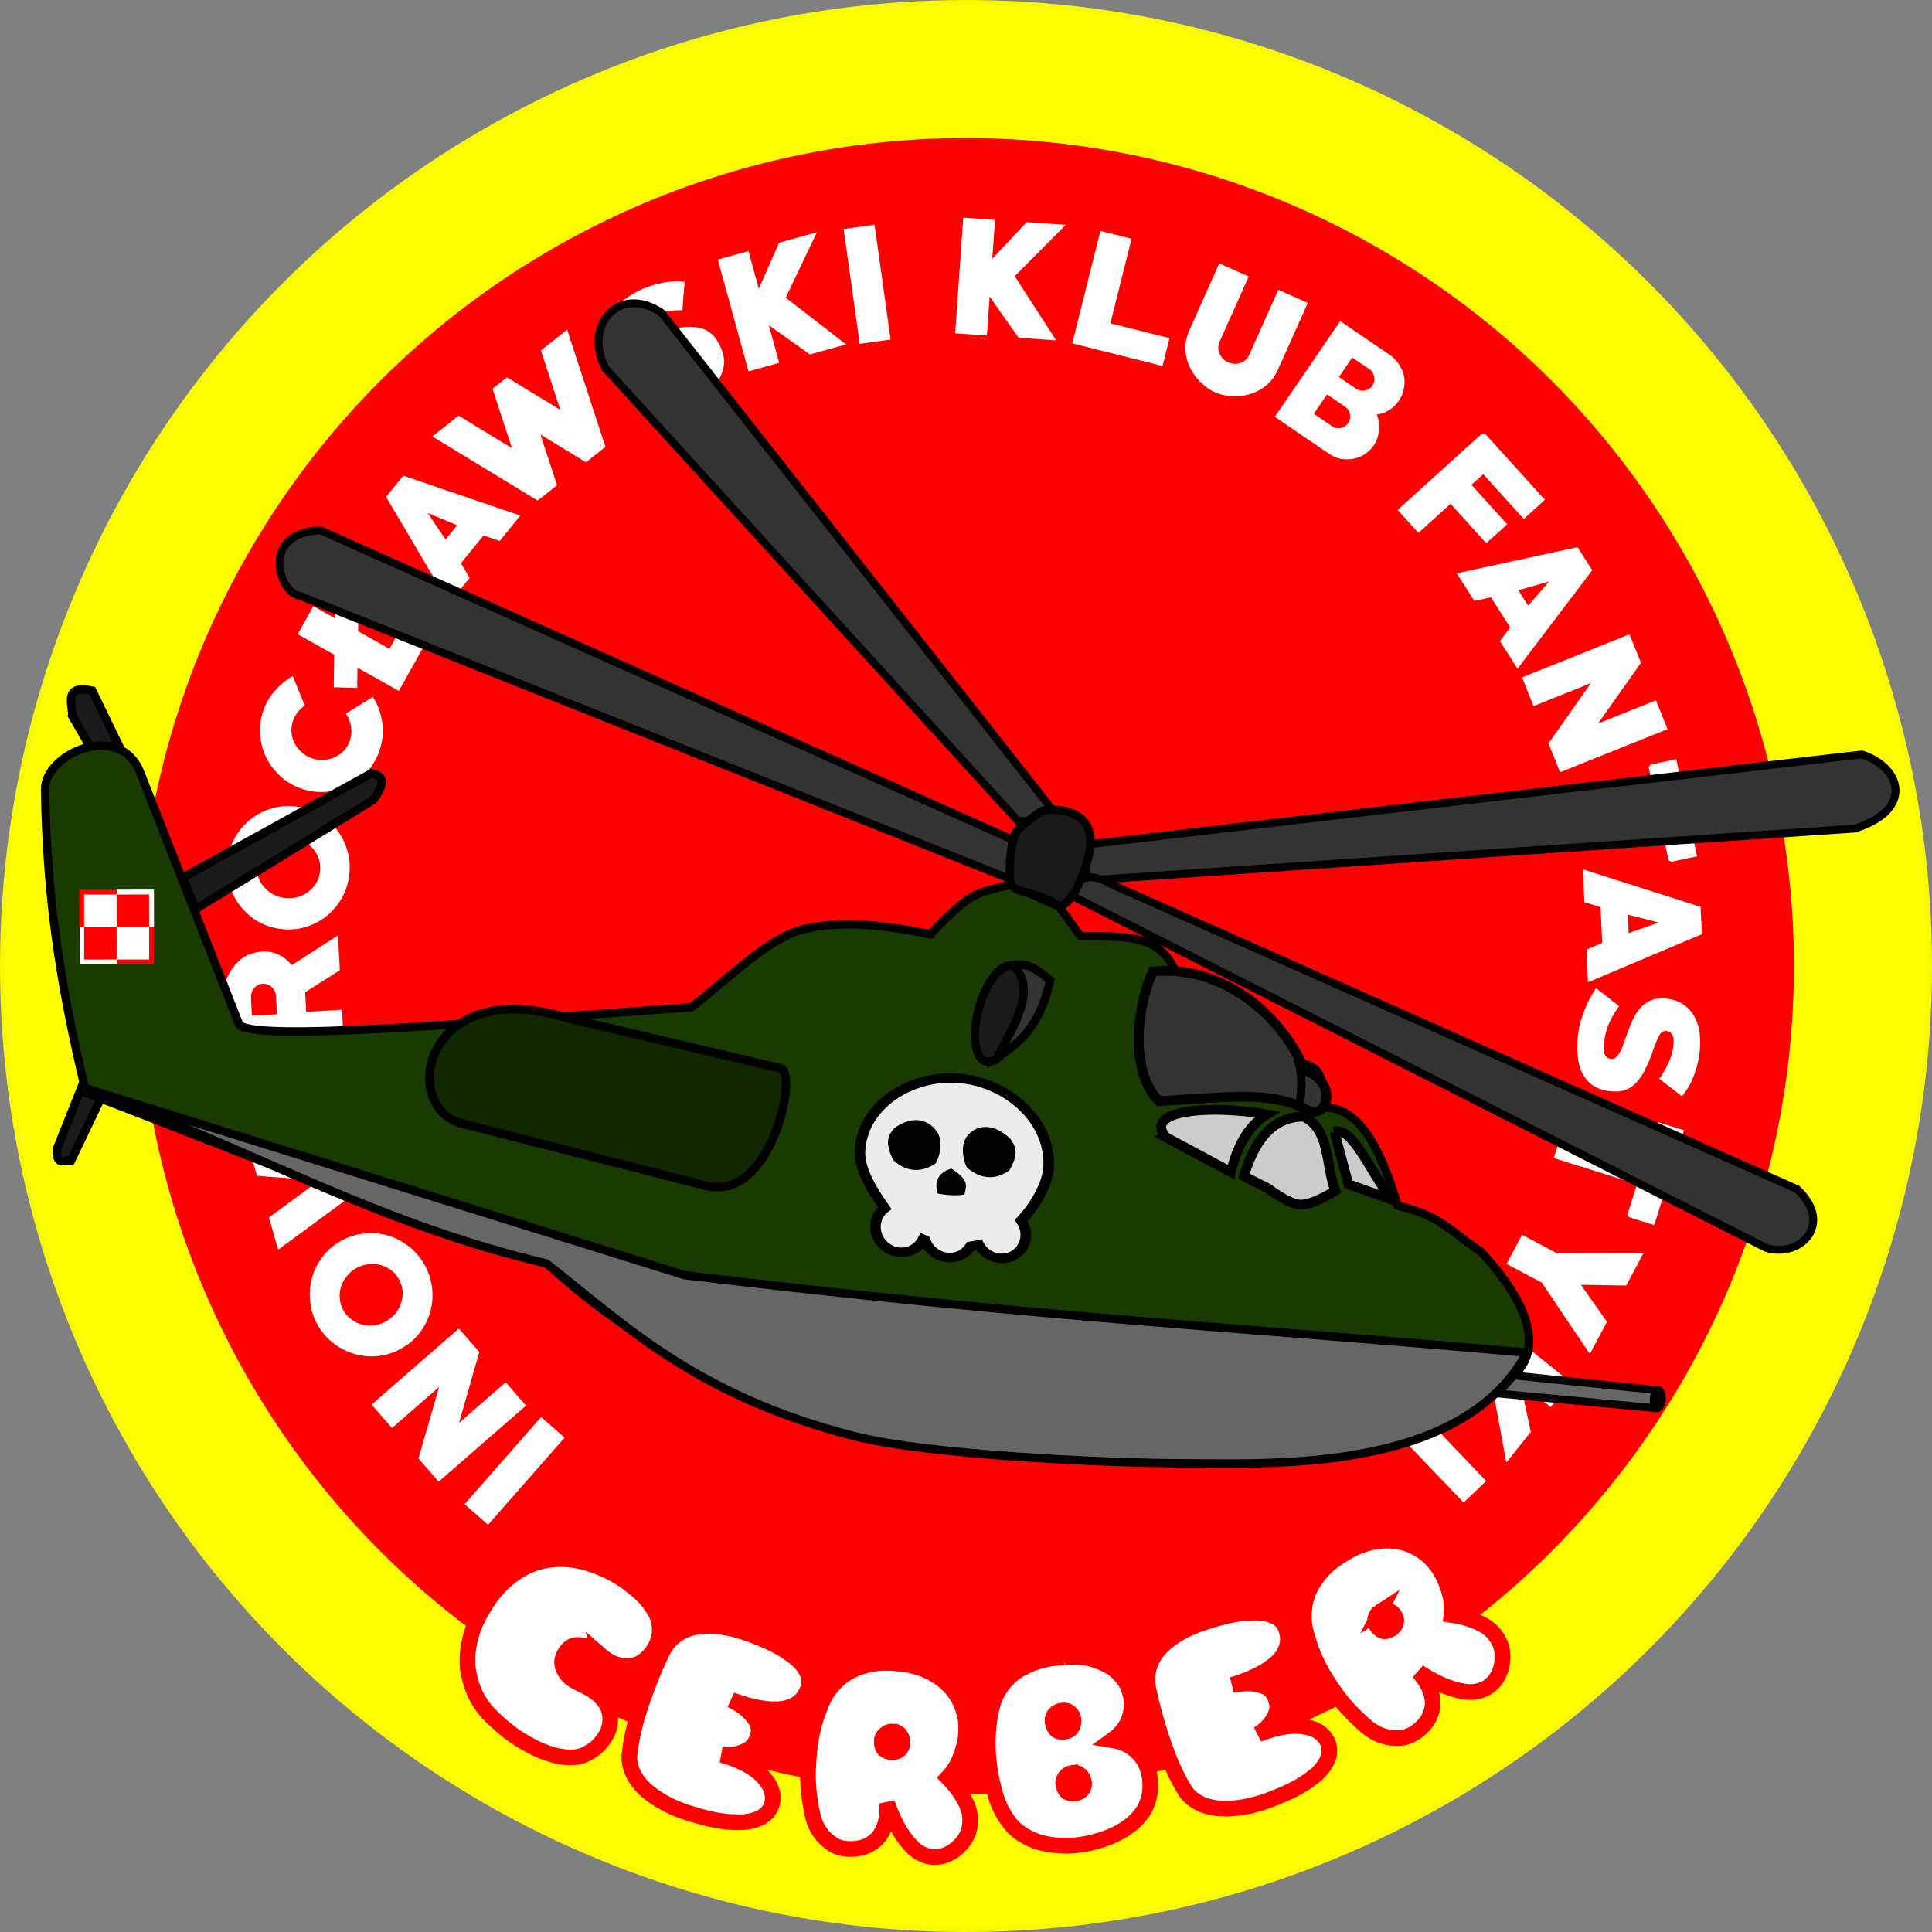 <?xml version="1.0" encoding="UTF-8" standalone="no"?>
<!-- Created with Inkscape (http://www.inkscape.org/) -->

<svg
   xmlns:dc="http://purl.org/dc/elements/1.1/"
   xmlns:cc="http://creativecommons.org/ns#"
   xmlns:rdf="http://www.w3.org/1999/02/22-rdf-syntax-ns#"
   xmlns:svg="http://www.w3.org/2000/svg"
   xmlns="http://www.w3.org/2000/svg"
   xmlns:xlink="http://www.w3.org/1999/xlink"
   xmlns:sodipodi="http://sodipodi.sourceforge.net/DTD/sodipodi-0.dtd"
   xmlns:inkscape="http://www.inkscape.org/namespaces/inkscape"
   width="246.353mm"
   height="246.353mm"
   viewBox="0 0 246.353 246.353"
   version="1.1"
   id="svg8"
   inkscape:version="0.92.3 (2405546, 2018-03-11)"
   sodipodi:docname="cerbe_almost_finalr.svg"
   inkscape:export-filename="C:\Users\user\Dropbox\Cerber\crbr2.png"
   inkscape:export-xdpi="250.25717"
   inkscape:export-ydpi="250.25717">
  <rect x="0" y="0" width="246.353" height="246.353" fill="#808080" stroke="none"/>
  <defs
     id="defs2">
    <color-profile
       name="Photoshop-5-Default-CMYK"
       xlink:href="C:\WINDOWS\system32\spool\drivers\color\Photoshop5DefaultCMYK.icc"
       id="color-profile816" />
    <color-profile
       name="sRGB-IEC61966-2.1"
       xlink:href="C:\WINDOWS\system32\spool\drivers\color\sRGB Color Space Profile.icm"
       id="color-profile818" />
  </defs>
  <sodipodi:namedview
     id="base"
     pagecolor="#ffffff"
     bordercolor="#666666"
     borderopacity="1.0"
     inkscape:pageopacity="0.0"
     inkscape:pageshadow="2"
     inkscape:zoom="0.49497475"
     inkscape:cx="386.38058"
     inkscape:cy="458.82363"
     inkscape:document-units="mm"
     inkscape:current-layer="layer1"
     showgrid="false"
     inkscape:window-width="1366"
     inkscape:window-height="705"
     inkscape:window-x="-8"
     inkscape:window-y="-8"
     inkscape:window-maximized="1"
     objecttolerance="1"
     guidetolerance="20"
     gridtolerance="1"
     showguides="false"
     fit-margin-top="0"
     fit-margin-left="0"
     fit-margin-right="0"
     fit-margin-bottom="0"
     inkscape:guide-bbox="true" />
  <g
     inkscape:label="Layer 1"
     inkscape:groupmode="layer"
     id="layer1"
     transform="translate(45.313,63.009)">
    <circle
       style="fill:#ffff00;fill-opacity:1;stroke:#ffff00;stroke-width:1.223;stroke-linecap:round;stroke-miterlimit:4;stroke-dasharray:none;stroke-opacity:0.955"
       id="path911"
       cx="77.864"
       cy="60.168"
       r="122.565" />
    <path
       inkscape:connector-curvature="0"
       id="path1482"
       d="M 183.435,60.168 A 105.571,105.571 0 0 1 77.864,165.739 105.571,105.571 0 0 1 -27.707,60.168 105.571,105.571 0 0 1 77.864,-45.404 105.571,105.571 0 0 1 183.435,60.168 Z"
       style="fill:#ff0000;fill-opacity:1;stroke:none;stroke-width:2.005;stroke-linecap:round;stroke-miterlimit:4;stroke-dasharray:none;stroke-opacity:0.955" />
    <g
       id="text929"
       style="font-style:normal;font-weight:normal;font-size:10.583px;line-height:1.25;font-family:sans-serif;letter-spacing:0px;word-spacing:0px;fill:#000000;fill-opacity:1;stroke:#000000;stroke-width:1;stroke-miterlimit:4;stroke-dasharray:none;stroke-opacity:0.955"
       transform="rotate(-76.758,72.452,82.843)"
       aria-label="INOWROCLAWSKI KLUB FANTASTYKI ">
      <path
         inkscape:connector-curvature="0"
         id="path987"
         style="font-style:normal;font-variant:normal;font-weight:normal;font-stretch:normal;font-size:19.05px;font-family:PRIMETIME;-inkscape-font-specification:'PRIMETIME, Normal';font-variant-ligatures:normal;font-variant-caps:normal;font-variant-numeric:normal;font-feature-settings:normal;text-align:start;writing-mode:lr-tb;text-anchor:start;fill:#ffffff;fill-opacity:1;stroke:none;stroke-width:1;stroke-miterlimit:4;stroke-dasharray:none;stroke-opacity:0.955"
         d="m 25.494,46.867 -13.045,-6.953 1.873,-3.514 13.045,6.953 z" />
      <path
         inkscape:connector-curvature="0"
         id="path989"
         style="font-style:normal;font-variant:normal;font-weight:normal;font-stretch:normal;font-size:19.05px;font-family:PRIMETIME;-inkscape-font-specification:'PRIMETIME, Normal';font-variant-ligatures:normal;font-variant-caps:normal;font-variant-numeric:normal;font-feature-settings:normal;text-align:start;writing-mode:lr-tb;text-anchor:start;fill:#ffffff;fill-opacity:1;stroke:none;stroke-width:1;stroke-miterlimit:4;stroke-dasharray:none;stroke-opacity:0.955"
         d="m 33.639,33.783 -9.395,-0.442 6.404,4.603 -2.302,3.202 -11.988,-8.617 2.29,-3.187 9.468,0.471 -6.466,-4.648 2.313,-3.218 11.988,8.617 z" />
      <path
         inkscape:connector-curvature="0"
         id="path991"
         style="font-style:normal;font-variant:normal;font-weight:normal;font-stretch:normal;font-size:19.05px;font-family:PRIMETIME;-inkscape-font-specification:'PRIMETIME, Normal';font-variant-ligatures:normal;font-variant-caps:normal;font-variant-numeric:normal;font-feature-settings:normal;text-align:start;writing-mode:lr-tb;text-anchor:start;fill:#ffffff;fill-opacity:1;stroke:none;stroke-width:1;stroke-miterlimit:4;stroke-dasharray:none;stroke-opacity:0.955"
         d="m 42.913,24.388 q -1.198,1.118 -2.658,1.647 -1.46,0.529 -2.955,0.492 -1.508,-0.052 -2.942,-0.667 -1.421,-0.628 -2.526,-1.812 -1.105,-1.184 -1.634,-2.644 -0.516,-1.473 -0.451,-2.967 0.052,-1.508 0.68,-2.928 0.615,-1.435 1.813,-2.553 1.184,-1.105 2.657,-1.621 1.474,-0.542 2.982,-0.491 1.495,0.038 2.915,0.666 1.435,0.615 2.54,1.799 1.105,1.184 1.621,2.657 0.529,1.46 0.478,2.968 -0.065,1.494 -0.707,2.927 -0.628,1.421 -1.812,2.526 z M 34.814,15.713 q -0.613,0.572 -0.908,1.317 -0.294,0.718 -0.293,1.473 10e-4,0.755 0.285,1.506 0.285,0.724 0.844,1.323 0.546,0.585 1.262,0.933 0.73,0.335 1.483,0.388 0.753,0.053 1.502,-0.178 0.75,-0.257 1.363,-0.829 0.613,-0.572 0.907,-1.29 0.295,-0.745 0.294,-1.499 -0.001,-0.755 -0.299,-1.493 -0.284,-0.751 -0.83,-1.336 -0.559,-0.599 -1.276,-0.92 -0.716,-0.348 -1.469,-0.401 -0.753,-0.053 -1.503,0.204 -0.749,0.23 -1.362,0.802 z" />
      <path
         inkscape:connector-curvature="0"
         id="path993"
         style="font-style:normal;font-variant:normal;font-weight:normal;font-stretch:normal;font-size:19.05px;font-family:PRIMETIME;-inkscape-font-specification:'PRIMETIME, Normal';font-variant-ligatures:normal;font-variant-caps:normal;font-variant-numeric:normal;font-feature-settings:normal;text-align:start;writing-mode:lr-tb;text-anchor:start;fill:#ffffff;fill-opacity:1;stroke:none;stroke-width:1;stroke-miterlimit:4;stroke-dasharray:none;stroke-opacity:0.955"
         d="m 62.045,10.641 -2.759,1.545 -5.179,-4.414 1.074,6.713 -2.759,1.545 -11.959,-10.202 3.723,-2.085 6.059,5.166 -1.239,-7.865 2.044,-1.145 6.059,5.166 -1.239,-7.865 3.723,-2.085 z" />
      <path
         inkscape:connector-curvature="0"
         id="path995"
         style="font-style:normal;font-variant:normal;font-weight:normal;font-stretch:normal;font-size:19.05px;font-family:PRIMETIME;-inkscape-font-specification:'PRIMETIME, Normal';font-variant-ligatures:normal;font-variant-caps:normal;font-variant-numeric:normal;font-feature-settings:normal;text-align:start;writing-mode:lr-tb;text-anchor:start;fill:#ffffff;fill-opacity:1;stroke:none;stroke-width:1;stroke-miterlimit:4;stroke-dasharray:none;stroke-opacity:0.955"
         d="M 76.953,5.32 73.199,1.656 70.804,2.358 72.109,6.74 68.197,7.887 64.038,-6.299 71.149,-8.383 q 0.512,-0.15 1.101,-0.104 0.584,0.027 1.174,0.212 0.585,0.166 1.123,0.445 0.538,0.279 0.954,0.614 0.521,0.423 0.913,1.082 0.405,0.636 0.592,1.276 0.311,1.06 0.085,2.119 -0.226,1.059 -0.921,1.938 l 5.042,4.874 z m -5.997,-10.232 -2.212,0.648 0.9,3.071 2.212,-0.648 q 0.329,-0.096 0.589,-0.292 0.255,-0.214 0.415,-0.479 0.155,-0.284 0.203,-0.595 0.048,-0.312 -0.049,-0.641 -0.096,-0.329 -0.305,-0.566 -0.208,-0.237 -0.487,-0.373 -0.284,-0.155 -0.608,-0.179 -0.33,-0.042 -0.659,0.054 z" />
      <path
         inkscape:connector-curvature="0"
         id="path997"
         style="font-style:normal;font-variant:normal;font-weight:normal;font-stretch:normal;font-size:19.05px;font-family:PRIMETIME;-inkscape-font-specification:'PRIMETIME, Normal';font-variant-ligatures:normal;font-variant-caps:normal;font-variant-numeric:normal;font-feature-settings:normal;text-align:start;writing-mode:lr-tb;text-anchor:start;fill:#ffffff;fill-opacity:1;stroke:none;stroke-width:1;stroke-miterlimit:4;stroke-dasharray:none;stroke-opacity:0.955"
         d="M 88.899,3.724 Q 87.268,3.878 85.788,3.405 84.308,2.932 83.148,1.989 81.986,1.027 81.226,-0.337 80.485,-1.702 80.333,-3.314 q -0.152,-1.612 0.321,-3.092 0.492,-1.481 1.456,-2.625 0.962,-1.162 2.327,-1.903 1.363,-0.76 2.995,-0.914 1.612,-0.152 3.094,0.34 1.499,0.471 2.661,1.433 1.16,0.943 1.901,2.308 0.76,1.363 0.912,2.976 0.152,1.612 -0.34,3.094 -0.473,1.48 -1.435,2.642 -0.964,1.143 -2.348,1.886 -1.365,0.741 -2.977,0.893 z M 87.785,-8.092 q -0.835,0.079 -1.523,0.488 -0.671,0.389 -1.132,0.987 -0.46,0.598 -0.694,1.367 -0.217,0.748 -0.14,1.563 0.075,0.797 0.429,1.509 0.373,0.711 0.937,1.213 0.564,0.502 1.298,0.777 0.751,0.254 1.586,0.176 0.835,-0.079 1.506,-0.467 0.689,-0.409 1.149,-1.008 0.46,-0.598 0.675,-1.365 0.234,-0.768 0.159,-1.565 -0.077,-0.816 -0.448,-1.508 -0.354,-0.713 -0.918,-1.215 -0.564,-0.502 -1.315,-0.756 -0.734,-0.275 -1.568,-0.197 z" />
      <path
         inkscape:connector-curvature="0"
         id="path999"
         style="font-style:normal;font-variant:normal;font-weight:normal;font-stretch:normal;font-size:19.05px;font-family:PRIMETIME;-inkscape-font-specification:'PRIMETIME, Normal';font-variant-ligatures:normal;font-variant-caps:normal;font-variant-numeric:normal;font-feature-settings:normal;text-align:start;writing-mode:lr-tb;text-anchor:start;fill:#ffffff;fill-opacity:1;stroke:none;stroke-width:1;stroke-miterlimit:4;stroke-dasharray:none;stroke-opacity:0.955"
         d="m 105.344,3.818 q -1.63,-0.166 -2.99,-0.917 -1.339,-0.768 -2.292,-1.937 -0.932,-1.186 -1.396,-2.65 -0.462,-1.483 -0.3,-3.075 0.162,-1.592 0.911,-2.933 0.751,-1.36 1.901,-2.315 1.171,-0.972 2.635,-1.436 1.485,-0.481 3.115,-0.315 1.478,0.15 2.787,0.839 1.311,0.669 2.363,1.811 l -3.302,2.345 q -1.02,-0.889 -2.233,-1.012 -0.796,-0.081 -1.509,0.153 -0.713,0.234 -1.26,0.714 -0.547,0.481 -0.902,1.153 -0.354,0.653 -0.431,1.411 -0.079,0.777 0.134,1.507 0.215,0.711 0.654,1.292 0.441,0.562 1.071,0.952 0.651,0.373 1.447,0.454 0.91,0.093 1.729,-0.245 0.838,-0.336 1.503,-1.034 l 2.869,2.858 q -1.322,1.321 -3.013,1.953 -1.671,0.615 -3.49,0.43 z" />
      <path
         inkscape:connector-curvature="0"
         id="path1001"
         style="font-style:normal;font-variant:normal;font-weight:normal;font-stretch:normal;font-size:19.05px;font-family:PRIMETIME;-inkscape-font-specification:'PRIMETIME, Normal';font-variant-ligatures:normal;font-variant-caps:normal;font-variant-numeric:normal;font-feature-settings:normal;text-align:start;writing-mode:lr-tb;text-anchor:start;fill:#ffffff;fill-opacity:1;stroke:none;stroke-width:1;stroke-miterlimit:4;stroke-dasharray:none;stroke-opacity:0.955"
         d="m 113.347,4.485 4.075,-14.21 3.937,1.129 -3.067,10.694 7.471,2.143 -1.008,3.516 z" />
      <path
         inkscape:connector-curvature="0"
         id="path1003"
         style="font-style:normal;font-variant:normal;font-weight:normal;font-stretch:normal;font-size:19.05px;font-family:PRIMETIME;-inkscape-font-specification:'PRIMETIME, Normal';font-variant-ligatures:normal;font-variant-caps:normal;font-variant-numeric:normal;font-feature-settings:normal;text-align:start;writing-mode:lr-tb;text-anchor:start;fill:#ffffff;fill-opacity:1;stroke:none;stroke-width:1;stroke-miterlimit:4;stroke-dasharray:none;stroke-opacity:0.955"
         d="m 134.902,12.622 0.204,-2.167 -4.096,-1.987 -1.575,1.501 -3.754,-1.821 11.371,-10.914 3.137,1.522 -1.533,15.687 z m 1.366,-9.755 -2.767,2.998 2.108,1.023 z" />
      <path
         inkscape:connector-curvature="0"
         id="path1005"
         style="font-style:normal;font-variant:normal;font-weight:normal;font-stretch:normal;font-size:19.05px;font-family:PRIMETIME;-inkscape-font-specification:'PRIMETIME, Normal';font-variant-ligatures:normal;font-variant-caps:normal;font-variant-numeric:normal;font-feature-settings:normal;text-align:start;writing-mode:lr-tb;text-anchor:start;fill:#ffffff;fill-opacity:1;stroke:none;stroke-width:1;stroke-miterlimit:4;stroke-dasharray:none;stroke-opacity:0.955"
         d="m 149.665,23.001 -2.479,-1.964 2.112,-6.469 -5.8,3.547 -2.479,-1.964 4.887,-14.94 3.345,2.65 -2.473,7.568 6.803,-4.138 1.837,1.455 -2.473,7.568 6.803,-4.138 3.345,2.65 z" />
      <path
         inkscape:connector-curvature="0"
         id="path1007"
         style="font-style:normal;font-variant:normal;font-weight:normal;font-stretch:normal;font-size:19.05px;font-family:PRIMETIME;-inkscape-font-specification:'PRIMETIME, Normal';font-variant-ligatures:normal;font-variant-caps:normal;font-variant-numeric:normal;font-feature-settings:normal;text-align:start;writing-mode:lr-tb;text-anchor:start;fill:#ffffff;fill-opacity:1;stroke:none;stroke-width:1;stroke-miterlimit:4;stroke-dasharray:none;stroke-opacity:0.955"
         d="m 157.59,32.103 q -0.933,-1.157 -1.572,-2.526 -0.642,-1.342 -0.989,-2.775 -0.024,-0.03 -0.06,-0.196 -0.021,-0.178 0.008,-0.202 0.015,-0.012 0.166,-0.036 0.152,-0.024 0.372,-0.055 0.235,-0.043 0.523,-0.079 0.303,-0.049 0.607,-0.098 0.619,-0.083 1.169,-0.159 0.55,-0.076 0.785,-0.119 0.081,0.253 0.121,0.514 0.245,1.124 0.669,2.104 0.45,0.983 1.179,1.888 0.203,0.252 0.445,0.522 0.269,0.273 0.549,0.438 0.28,0.166 0.578,0.17 0.324,0.008 0.665,-0.267 0.163,-0.132 0.21,-0.316 0.062,-0.197 0.043,-0.402 -0.004,-0.217 -0.049,-0.425 -0.045,-0.208 -0.109,-0.377 -0.132,-0.407 -0.336,-0.781 -0.204,-0.374 -0.393,-0.76 -0.243,-0.514 -0.489,-1.001 -0.246,-0.487 -0.438,-0.968 -0.204,-0.496 -0.37,-0.974 -0.139,-0.475 -0.197,-0.942 -0.129,-0.949 0.198,-1.848 0.354,-0.897 1.421,-1.758 0.371,-0.299 0.801,-0.524 0.457,-0.222 0.93,-0.334 0.945,-0.224 1.809,-0.063 0.863,0.16 1.618,0.58 0.766,0.434 1.432,1.048 0.666,0.613 1.228,1.31 0.921,1.142 1.536,2.481 0.63,1.327 0.82,2.838 -0.922,0.131 -1.817,0.266 -0.868,0.137 -1.778,0.283 -0.278,-1.195 -0.669,-2.226 -0.379,-1.016 -1.132,-1.95 -0.179,-0.222 -0.412,-0.451 -0.206,-0.225 -0.463,-0.361 -0.256,-0.136 -0.542,-0.126 -0.271,-0.002 -0.553,0.225 -0.208,0.167 -0.284,0.376 -0.079,0.235 0.002,0.61 0.109,0.377 0.328,0.862 0.219,0.484 0.498,1.042 0.294,0.546 0.579,1.173 0.273,0.612 0.502,1.26 0.255,0.651 0.362,1.299 0.133,0.651 0.079,1.282 -0.039,0.619 -0.332,1.197 -0.21,0.438 -0.562,0.82 -0.338,0.37 -0.723,0.681 -1.127,0.909 -2.224,1.035 -1.097,0.126 -2.125,-0.269 -1.013,-0.407 -1.93,-1.209 -0.931,-0.791 -1.685,-1.725 z" />
      <path
         inkscape:connector-curvature="0"
         id="path1009"
         style="font-style:normal;font-variant:normal;font-weight:normal;font-stretch:normal;font-size:19.05px;font-family:PRIMETIME;-inkscape-font-specification:'PRIMETIME, Normal';font-variant-ligatures:normal;font-variant-caps:normal;font-variant-numeric:normal;font-feature-settings:normal;text-align:start;writing-mode:lr-tb;text-anchor:start;fill:#ffffff;fill-opacity:1;stroke:none;stroke-width:1;stroke-miterlimit:4;stroke-dasharray:none;stroke-opacity:0.955"
         d="m 173.449,41.023 -4.038,8.866 -2.3,-4.214 2.421,-5.943 -4.365,2.382 -1.944,-3.562 12.977,-7.081 1.944,3.562 -4.365,2.382 6.308,1.18 2.391,4.381 z" />
      <path
         inkscape:connector-curvature="0"
         id="path1011"
         style="font-style:normal;font-variant:normal;font-weight:normal;font-stretch:normal;font-size:19.05px;font-family:PRIMETIME;-inkscape-font-specification:'PRIMETIME, Normal';font-variant-ligatures:normal;font-variant-caps:normal;font-variant-numeric:normal;font-feature-settings:normal;text-align:start;writing-mode:lr-tb;text-anchor:start;fill:#ffffff;fill-opacity:1;stroke:none;stroke-width:1;stroke-miterlimit:4;stroke-dasharray:none;stroke-opacity:0.955"
         d="m 169.88,51.551 13.782,-5.348 1.44,3.712 -13.782,5.348 z" />
      <path
         inkscape:connector-curvature="0"
         id="path1013"
         style="font-style:normal;font-variant:normal;font-weight:normal;font-stretch:normal;font-size:19.05px;font-family:PRIMETIME;-inkscape-font-specification:'PRIMETIME, Normal';font-variant-ligatures:normal;font-variant-caps:normal;font-variant-numeric:normal;font-feature-settings:normal;text-align:start;writing-mode:lr-tb;text-anchor:start;fill:#ffffff;fill-opacity:1;stroke:none;stroke-width:1;stroke-miterlimit:4;stroke-dasharray:none;stroke-opacity:0.955"
         d="m 182.802,68.816 -6.752,7.023 -0.77,-4.738 4.257,-4.803 -4.908,0.798 -0.651,-4.005 14.591,-2.372 0.651,4.005 -4.908,0.798 5.559,3.207 0.801,4.926 z" />
      <path
         inkscape:connector-curvature="0"
         id="path1015"
         style="font-style:normal;font-variant:normal;font-weight:normal;font-stretch:normal;font-size:19.05px;font-family:PRIMETIME;-inkscape-font-specification:'PRIMETIME, Normal';font-variant-ligatures:normal;font-variant-caps:normal;font-variant-numeric:normal;font-feature-settings:normal;text-align:start;writing-mode:lr-tb;text-anchor:start;fill:#ffffff;fill-opacity:1;stroke:none;stroke-width:1;stroke-miterlimit:4;stroke-dasharray:none;stroke-opacity:0.955"
         d="m 176.148,77.919 14.781,0.21 -0.058,4.095 -11.124,-0.158 -0.11,7.772 -3.657,-0.052 z" />
      <path
         inkscape:connector-curvature="0"
         id="path1017"
         style="font-style:normal;font-variant:normal;font-weight:normal;font-stretch:normal;font-size:19.05px;font-family:PRIMETIME;-inkscape-font-specification:'PRIMETIME, Normal';font-variant-ligatures:normal;font-variant-caps:normal;font-variant-numeric:normal;font-feature-settings:normal;text-align:start;writing-mode:lr-tb;text-anchor:start;fill:#ffffff;fill-opacity:1;stroke:none;stroke-width:1;stroke-miterlimit:4;stroke-dasharray:none;stroke-opacity:0.955"
         d="m 178.845,104.211 q -0.992,-0.19 -1.807,-0.695 -0.819,-0.486 -1.415,-1.221 -0.6,-0.716 -0.97,-1.621 -0.351,-0.901 -0.453,-1.89 -0.052,-0.437 -0.045,-0.881 0.008,-0.445 0.09,-0.875 0.082,-0.43 0.24,-0.846 0.154,-0.397 0.363,-0.784 0.46,-0.882 1.119,-1.59 0.678,-0.704 1.503,-1.167 0.822,-0.444 1.766,-0.612 0.94,-0.15 1.932,0.04 l 9.206,1.762 -0.774,4.041 -8.962,-1.715 q -0.412,-0.079 -0.799,0.022 -0.369,0.104 -0.685,0.334 -0.297,0.234 -0.515,0.561 -0.203,0.349 -0.278,0.742 -0.079,0.412 -0.016,0.792 0.078,0.403 0.268,0.73 0.208,0.331 0.513,0.564 0.323,0.236 0.735,0.315 l 8.962,1.715 -0.774,4.041 z" />
      <path
         inkscape:connector-curvature="0"
         id="path1019"
         style="font-style:normal;font-variant:normal;font-weight:normal;font-stretch:normal;font-size:19.05px;font-family:PRIMETIME;-inkscape-font-specification:'PRIMETIME, Normal';font-variant-ligatures:normal;font-variant-caps:normal;font-variant-numeric:normal;font-feature-settings:normal;text-align:start;writing-mode:lr-tb;text-anchor:start;fill:#ffffff;fill-opacity:1;stroke:none;stroke-width:1;stroke-miterlimit:4;stroke-dasharray:none;stroke-opacity:0.955"
         d="m 169.933,113.034 3.014,-7.821 13.794,5.316 -2.781,7.217 q -0.151,0.391 -0.415,0.759 -0.253,0.392 -0.6,0.708 -0.335,0.34 -0.714,0.582 -0.386,0.26 -0.784,0.392 -0.705,0.239 -1.451,0.216 -0.754,-0.005 -1.447,-0.272 -0.8,-0.308 -1.423,-0.916 -0.605,-0.601 -0.924,-1.418 -0.4,0.295 -0.878,0.478 -0.486,0.201 -1.001,0.267 -0.516,0.067 -1.044,0.006 -0.517,-0.036 -0.961,-0.207 -0.782,-0.301 -1.377,-0.878 -0.584,-0.552 -0.911,-1.29 -0.317,-0.714 -0.37,-1.531 -0.035,-0.81 0.273,-1.61 z m 11.685,2.523 0.952,-2.471 -2.809,-1.082 -0.952,2.471 q -0.219,0.569 0.032,1.135 0.262,0.591 0.831,0.81 0.569,0.219 1.142,-0.05 0.584,-0.244 0.803,-0.813 z m -5.363,-1.924 1,-2.595 -2.791,-1.076 -1,2.595 q -0.226,0.587 0.025,1.153 0.251,0.566 0.838,0.792 0.569,0.219 1.135,-0.032 0.566,-0.251 0.792,-0.838 z" />
      <path
         inkscape:connector-curvature="0"
         id="path1021"
         style="font-style:normal;font-variant:normal;font-weight:normal;font-stretch:normal;font-size:19.05px;font-family:PRIMETIME;-inkscape-font-specification:'PRIMETIME, Normal';font-variant-ligatures:normal;font-variant-caps:normal;font-variant-numeric:normal;font-feature-settings:normal;text-align:start;writing-mode:lr-tb;text-anchor:start;fill:#ffffff;fill-opacity:1;stroke:none;stroke-width:1;stroke-miterlimit:4;stroke-dasharray:none;stroke-opacity:0.955"
         d="m 171.911,132.752 -1.662,-1.147 -3.851,5.582 -2.964,-2.045 3.851,-5.582 -4.547,-3.137 2.239,-3.246 11.917,8.221 0.078,0.424 -6.437,9.33 -2.995,-2.066 z" />
      <path
         inkscape:connector-curvature="0"
         id="path1023"
         style="font-style:normal;font-variant:normal;font-weight:normal;font-stretch:normal;font-size:19.05px;font-family:PRIMETIME;-inkscape-font-specification:'PRIMETIME, Normal';font-variant-ligatures:normal;font-variant-caps:normal;font-variant-numeric:normal;font-feature-settings:normal;text-align:start;writing-mode:lr-tb;text-anchor:start;fill:#ffffff;fill-opacity:1;stroke:none;stroke-width:1;stroke-miterlimit:4;stroke-dasharray:none;stroke-opacity:0.955"
         d="m 151.687,139.699 1.992,0.876 3.176,-3.262 -0.929,-1.968 2.91,-2.989 6.777,14.23 -2.432,2.498 -14.406,-6.395 z m 8.828,4.368 -1.974,-3.571 -1.635,1.679 z" />
      <path
         inkscape:connector-curvature="0"
         id="path1025"
         style="font-style:normal;font-variant:normal;font-weight:normal;font-stretch:normal;font-size:19.05px;font-family:PRIMETIME;-inkscape-font-specification:'PRIMETIME, Normal';font-variant-ligatures:normal;font-variant-caps:normal;font-variant-numeric:normal;font-feature-settings:normal;text-align:start;writing-mode:lr-tb;text-anchor:start;fill:#ffffff;fill-opacity:1;stroke:none;stroke-width:1;stroke-miterlimit:4;stroke-dasharray:none;stroke-opacity:0.955"
         d="m 140.407,148.715 8.726,3.508 -4.533,-6.454 3.227,-2.267 8.486,12.081 -3.211,2.256 -8.786,-3.56 4.577,6.516 -3.242,2.277 -8.486,-12.081 z" />
      <path
         inkscape:connector-curvature="0"
         id="path1027"
         style="font-style:normal;font-variant:normal;font-weight:normal;font-stretch:normal;font-size:19.05px;font-family:PRIMETIME;-inkscape-font-specification:'PRIMETIME, Normal';font-variant-ligatures:normal;font-variant-caps:normal;font-variant-numeric:normal;font-feature-settings:normal;text-align:start;writing-mode:lr-tb;text-anchor:start;fill:#ffffff;fill-opacity:1;stroke:none;stroke-width:1;stroke-miterlimit:4;stroke-dasharray:none;stroke-opacity:0.955"
         d="m 129.413,167.032 3.667,-1.736 -4.76,-10.055 3.633,-1.72 4.76,10.055 3.667,-1.736 0.355,0.127 1.451,3.065 -11.45,5.42 -1.451,-3.065 z" />
      <path
         inkscape:connector-curvature="0"
         id="path1029"
         style="font-style:normal;font-variant:normal;font-weight:normal;font-stretch:normal;font-size:19.05px;font-family:PRIMETIME;-inkscape-font-specification:'PRIMETIME, Normal';font-variant-ligatures:normal;font-variant-caps:normal;font-variant-numeric:normal;font-feature-settings:normal;text-align:start;writing-mode:lr-tb;text-anchor:start;fill:#ffffff;fill-opacity:1;stroke:none;stroke-width:1;stroke-miterlimit:4;stroke-dasharray:none;stroke-opacity:0.955"
         d="m 115.92,159.455 1.29,1.753 4.38,-1.244 0.176,-2.169 4.013,-1.14 -1.219,15.714 -3.353,0.953 -9.299,-12.726 z m 5.475,8.188 0.069,-4.079 -2.254,0.64 z" />
      <path
         inkscape:connector-curvature="0"
         id="path1031"
         style="font-style:normal;font-variant:normal;font-weight:normal;font-stretch:normal;font-size:19.05px;font-family:PRIMETIME;-inkscape-font-specification:'PRIMETIME, Normal';font-variant-ligatures:normal;font-variant-caps:normal;font-variant-numeric:normal;font-feature-settings:normal;text-align:start;writing-mode:lr-tb;text-anchor:start;fill:#ffffff;fill-opacity:1;stroke:none;stroke-width:1;stroke-miterlimit:4;stroke-dasharray:none;stroke-opacity:0.955"
         d="m 105.185,160.885 q 1.478,-0.151 2.974,0.06 1.475,0.194 2.866,0.684 0.038,-0.004 0.197,0.057 0.161,0.079 0.165,0.117 0.002,0.019 -0.06,0.159 -0.062,0.14 -0.157,0.342 -0.092,0.22 -0.219,0.482 -0.125,0.281 -0.249,0.562 -0.268,0.564 -0.504,1.066 -0.236,0.503 -0.328,0.723 -0.256,-0.07 -0.497,-0.179 -1.076,-0.407 -2.128,-0.587 -1.069,-0.159 -2.225,-0.041 -0.322,0.033 -0.68,0.089 -0.375,0.077 -0.667,0.221 -0.292,0.145 -0.458,0.391 -0.183,0.268 -0.139,0.704 0.021,0.208 0.15,0.348 0.131,0.159 0.313,0.255 0.184,0.115 0.383,0.191 0.199,0.075 0.376,0.115 0.413,0.111 0.838,0.144 0.425,0.033 0.851,0.085 0.563,0.076 1.105,0.136 0.542,0.059 1.05,0.161 0.527,0.099 1.018,0.222 0.474,0.143 0.897,0.349 0.865,0.41 1.441,1.174 0.559,0.785 0.698,2.15 0.048,0.474 0.002,0.957 -0.063,0.504 -0.227,0.962 -0.328,0.914 -0.933,1.551 -0.605,0.636 -1.368,1.04 -0.782,0.405 -1.659,0.629 -0.877,0.224 -1.768,0.315 -1.459,0.149 -2.917,-0.066 -1.456,-0.196 -2.826,-0.86 0.393,-0.844 0.768,-1.668 0.358,-0.803 0.732,-1.645 1.153,0.418 2.231,0.653 1.058,0.237 2.252,0.115 0.284,-0.029 0.603,-0.1 0.301,-0.05 0.555,-0.191 0.254,-0.141 0.401,-0.386 0.149,-0.226 0.113,-0.586 -0.027,-0.265 -0.16,-0.443 -0.154,-0.195 -0.512,-0.331 -0.376,-0.115 -0.901,-0.195 -0.525,-0.08 -1.145,-0.151 -0.618,-0.052 -1.299,-0.155 -0.662,-0.105 -1.329,-0.266 -0.685,-0.141 -1.286,-0.405 -0.618,-0.243 -1.118,-0.633 -0.497,-0.37 -0.823,-0.931 -0.253,-0.415 -0.381,-0.919 -0.126,-0.485 -0.176,-0.978 -0.147,-1.44 0.346,-2.429 0.493,-0.989 1.384,-1.635 0.893,-0.627 2.066,-0.958 1.171,-0.349 2.365,-0.471 z" />
      <path
         inkscape:connector-curvature="0"
         id="path1033"
         style="font-style:normal;font-variant:normal;font-weight:normal;font-stretch:normal;font-size:19.05px;font-family:PRIMETIME;-inkscape-font-specification:'PRIMETIME, Normal';font-variant-ligatures:normal;font-variant-caps:normal;font-variant-numeric:normal;font-feature-settings:normal;text-align:start;writing-mode:lr-tb;text-anchor:start;fill:#ffffff;fill-opacity:1;stroke:none;stroke-width:1;stroke-miterlimit:4;stroke-dasharray:none;stroke-opacity:0.955"
         d="m 84.237,172.28 4.047,0.295 0.81,-11.096 4.009,0.292 -0.81,11.096 4.047,0.295 0.247,0.285 -0.247,3.382 -12.635,-0.922 0.247,-3.382 z" />
      <path
         inkscape:connector-curvature="0"
         id="path1035"
         style="font-style:normal;font-variant:normal;font-weight:normal;font-stretch:normal;font-size:19.05px;font-family:PRIMETIME;-inkscape-font-specification:'PRIMETIME, Normal';font-variant-ligatures:normal;font-variant-caps:normal;font-variant-numeric:normal;font-feature-settings:normal;text-align:start;writing-mode:lr-tb;text-anchor:start;fill:#ffffff;fill-opacity:1;stroke:none;stroke-width:1;stroke-miterlimit:4;stroke-dasharray:none;stroke-opacity:0.955"
         d="m 73.278,163.636 1.294,-4.919 4.072,1.071 -1.294,4.919 2.532,10.672 -4.495,-1.182 -1.234,-5.643 -3.832,4.311 -4.495,-1.182 z" />
      <path
         inkscape:connector-curvature="0"
         id="path1037"
         style="font-style:normal;font-variant:normal;font-weight:normal;font-stretch:normal;font-size:19.05px;font-family:PRIMETIME;-inkscape-font-specification:'PRIMETIME, Normal';font-variant-ligatures:normal;font-variant-caps:normal;font-variant-numeric:normal;font-feature-settings:normal;text-align:start;writing-mode:lr-tb;text-anchor:start;fill:#ffffff;fill-opacity:1;stroke:none;stroke-width:1;stroke-miterlimit:4;stroke-dasharray:none;stroke-opacity:0.955"
         d="m 58.384,160.77 -1.928,-9.55 4.334,2.065 1.524,6.234 2.139,-4.488 3.663,1.746 -6.36,13.345 -3.663,-1.746 2.139,-4.488 -5.802,2.743 -4.506,-2.147 z" />
      <path
         inkscape:connector-curvature="0"
         id="path1039"
         style="font-style:normal;font-variant:normal;font-weight:normal;font-stretch:normal;font-size:19.05px;font-family:PRIMETIME;-inkscape-font-specification:'PRIMETIME, Normal';font-variant-ligatures:normal;font-variant-caps:normal;font-variant-numeric:normal;font-feature-settings:normal;text-align:start;writing-mode:lr-tb;text-anchor:start;fill:#ffffff;fill-opacity:1;stroke:none;stroke-width:1;stroke-miterlimit:4;stroke-dasharray:none;stroke-opacity:0.955"
         d="m 55.092,150.126 -8.051,12.398 -3.339,-2.168 8.051,-12.398 z" />
    </g>
    <rect
       style="fill:#ffffff;fill-opacity:1;stroke:none;stroke-width:0.93;stroke-linecap:round;stroke-miterlimit:4;stroke-dasharray:none;stroke-opacity:0.955"
       id="rect984"
       width="11.389"
       height="2.993"
       x="-24.696"
       y="-2.365"
       transform="matrix(0.016,-1,1,0.029,0,0)" />
    <g
       id="g923"
       transform="translate(-11.6)">
      <path
         sodipodi:nodetypes="ccccc"
         inkscape:connector-curvature="0"
         id="path4599"
         d="m 104.81,44.688 98.888,-11.503 c 5.143,1.717 6.609,7.061 -0.889,9.46 l -98.054,6.615 z"
         style="fill:#333333;stroke:#000000;stroke-width:1;stroke-linecap:butt;stroke-linejoin:miter;stroke-miterlimit:4;stroke-dasharray:none;stroke-opacity:1" />
      <path
         sodipodi:nodetypes="ccccc"
         inkscape:connector-curvature="0"
         id="path4591"
         d="m 50.653,-23.11 c -5.42,-3.695 -10.085,1.629 -7.124,7.131 l 52.567,57.671 5.378,-0.188 z"
         style="fill:#333333;stroke:#000000;stroke-width:1;stroke-linecap:butt;stroke-linejoin:miter;stroke-miterlimit:4;stroke-dasharray:none;stroke-opacity:1" />
      <path
         sodipodi:nodetypes="ccccc"
         inkscape:connector-curvature="0"
         id="path4593"
         d="M 95.339,44.034 7.124,4.595 C -0.834,5.04 2.113,12.793 4.456,12.936 L 95.482,49.239 Z"
         style="fill:#333333;stroke:#000000;stroke-width:1;stroke-linecap:butt;stroke-linejoin:miter;stroke-miterlimit:4;stroke-dasharray:none;stroke-opacity:1" />
      <path
         sodipodi:nodetypes="ccccc"
         inkscape:connector-curvature="0"
         id="path4587"
         d="m -26.455,83.496 c -0.15,2.373 1.084,1.284 1.803,1.483 l 6.523,-13.635 -2.76,-1.84 z"
         style="fill:#1a1a1a;stroke:#000000;stroke-width:1.07;stroke-linecap:butt;stroke-linejoin:miter;stroke-miterlimit:4;stroke-dasharray:none;stroke-opacity:1" />
      <path
         sodipodi:nodetypes="ccccc"
         inkscape:connector-curvature="0"
         id="path4585"
         d="m -24.463,28.346 8.111,14.057 2.686,-0.298 -8.287,-17.044 c -3.598,-0.813 -2.61,1.542 -2.509,3.284 z"
         style="fill:#1a1a1a;stroke:#000000;stroke-width:1.07;stroke-linecap:butt;stroke-linejoin:miter;stroke-miterlimit:4;stroke-dasharray:none;stroke-opacity:1" />
      <path
         sodipodi:nodetypes="ccccccccccscscsssccc"
         inkscape:connector-curvature="0"
         id="path3724"
         d="m 72.751,118.592 c 17.789,-9.926 71.326,5.353 82.067,-4.38 1.942,0.381 13.282,-3.638 0.301,-17.611 -4.51,-3.087 -5.07,-4.508 -10.647,-5.905 -2.95,-10.339 -6.34,-12.435 -9.262,-12.48 -0.301,-2.963 0.026,-5.583 -3.723,-5.669 -2.503,-8.949 -9.738,-6.796 -14.835,-9.659 -1.244,-7.562 -7.912,-6.314 -12.591,-6.527 l -2.723,-3.769 -6.193,-2.766 c 0,0 -3.319,0.626 -4.767,1.437 -2.122,1.188 -5.447,4.855 -5.447,4.855 -5.86,-1.162 -11.112,-1.792 -15.994,-0.681 -4.584,1.043 -9.501,6.138 -14.481,9.981 -27.279,1.961 -56.763,4.537 -57.714,2.114 L -15.812,35.544 c -2.637,-6.719 -12.219,-2.423 -12.152,2.128 0.192,12.941 1.687,24.048 5.231,38.668 22.995,8.798 37.169,14.976 58.29,21.28 10.313,9.906 23.086,16.371 37.194,20.973 z"
         style="fill:#193a00;fill-opacity:1;stroke:#000000;stroke-width:1.07;stroke-linecap:butt;stroke-linejoin:miter;stroke-miterlimit:4;stroke-dasharray:none;stroke-opacity:1" />
      <path
         sodipodi:nodetypes="ccccscc"
         inkscape:connector-curvature="0"
         id="path4605"
         d="M -22.782,75.759 53.567,99.587 c 45.364,5.462 71.609,6.687 107.389,9.888 -8.15,15.224 -32.365,14.155 -43.303,14.108 -10.124,-0.01 -32.985,-1.064 -42.349,-3.447 C 54.895,114.942 45.745,105.734 35.95,98.099 14.319,92.963 -0.254,84.151 -22.782,75.759 Z"
         style="fill:#666666;fill-opacity:1;stroke:#000000;stroke-width:1.07;stroke-linecap:butt;stroke-linejoin:miter;stroke-miterlimit:4;stroke-dasharray:none;stroke-opacity:1" />
      <path
         sodipodi:nodetypes="ccccc"
         inkscape:connector-curvature="0"
         id="path3726"
         d="m 113.283,60.879 c -2.166,4.775 -2.873,12.919 0.791,16.526 9.381,-0.593 13.791,-1.162 18.203,0.744 3.18,2.406 4.97,-2.99 0.419,-4.699 -3.842,-8.586 -11.911,-13.431 -19.413,-12.571 z"
         style="fill:#333333;stroke:#000000;stroke-width:1.245;stroke-linecap:butt;stroke-linejoin:miter;stroke-miterlimit:4;stroke-dasharray:none;stroke-opacity:1" />
      <path
         sodipodi:nodetypes="cc"
         inkscape:connector-curvature="0"
         id="path4540"
         d="m 131.483,71.734 c 0.025,-0.245 1.28,1.695 0.477,6.278"
         style="fill:none;stroke:#000000;stroke-width:1.07;stroke-linecap:butt;stroke-linejoin:miter;stroke-miterlimit:4;stroke-dasharray:none;stroke-opacity:1" />
      <path
         sodipodi:nodetypes="cccc"
         inkscape:connector-curvature="0"
         id="path4542"
         d="m 114.985,82.016 8.267,4.431 c 0.658,-2.789 1.955,-5.774 4.561,-7.357 -7.512,-1.304 -15.857,-0.472 -12.827,2.926 z"
         style="fill:#cccccc;stroke:#000000;stroke-width:1.245;stroke-linecap:butt;stroke-linejoin:miter;stroke-miterlimit:4;stroke-dasharray:none;stroke-opacity:1" />
      <path
         sodipodi:nodetypes="cccscc"
         inkscape:connector-curvature="0"
         id="path4544"
         d="m 132.538,79.37 c -3.379,-0.006 -6.035,2.193 -7.642,7.597 l 3.094,1.566 c 0,0 2.559,1.995 4.082,2.066 1.606,0.075 4.486,-1.768 4.486,-1.768 -1.267,-3.204 -0.607,-7.748 -4.02,-9.46 z"
         style="fill:#cccccc;stroke:#000000;stroke-width:1.245;stroke-linecap:butt;stroke-linejoin:miter;stroke-miterlimit:4;stroke-dasharray:none;stroke-opacity:1" />
      <path
         sodipodi:nodetypes="cccc"
         inkscape:connector-curvature="0"
         id="path4557"
         d="m 136.434,81.283 1.782,6.706 5.476,1.957 c -2.903,-4.053 -4.981,-9.294 -7.258,-8.663 z"
         style="fill:#cccccc;stroke:#000000;stroke-width:1.245;stroke-linecap:butt;stroke-linejoin:miter;stroke-miterlimit:4;stroke-dasharray:none;stroke-opacity:1" />
      <ellipse
         transform="matrix(0.937,0.349,-0.284,0.959,0,0)"
         ry="6.314"
         rx="2.695"
         cy="29.452"
         cx="108.922"
         id="path4561"
         style="fill:#1a1a1a;fill-opacity:1;stroke:#000000;stroke-width:1.071;stroke-miterlimit:4;stroke-dasharray:none;stroke-opacity:1" />
      <path
         sodipodi:nodetypes="cccc"
         inkscape:connector-curvature="0"
         id="path4565"
         d="m 95.457,60.039 c 1.883,-0.344 3.345,0.731 4.75,1.999 -1.279,5.306 -3.309,7.634 -6.714,9.73 1.99,-3.918 5.159,-8.579 1.964,-11.729 z"
         style="fill:#333333;stroke:#000000;stroke-width:1.07;stroke-linecap:butt;stroke-linejoin:miter;stroke-miterlimit:4;stroke-dasharray:none;stroke-opacity:1" />
      <path
         sodipodi:nodetypes="scsss"
         inkscape:connector-curvature="0"
         id="path4575"
         d="M 65.848,73.226 38.888,66.877 C 20.339,61.02 17.111,78.2 25.277,80.28 l 31.027,7.905 c 8.364,2.131 11.751,-14.439 9.544,-14.959 z"
         style="fill:#112700;fill-opacity:1;stroke:#000000;stroke-width:1.101;stroke-linecap:butt;stroke-linejoin:miter;stroke-miterlimit:4;stroke-dasharray:none;stroke-opacity:1" />
      <path
         sodipodi:nodetypes="ccccc"
         inkscape:connector-curvature="0"
         id="path4583"
         d="M -10.412,48.904 13.599,35.618 c 1.724,0.185 1.793,1.323 0.303,3.358 l -22.672,13.947 z"
         style="fill:#1a1a1a;stroke:#000000;stroke-width:1.07;stroke-linecap:butt;stroke-linejoin:miter;stroke-miterlimit:4;stroke-dasharray:none;stroke-opacity:1" />
      <path
         sodipodi:nodetypes="ccccc"
         inkscape:connector-curvature="0"
         id="path4597"
         d="M 195.429,88.619 107.934,49.711 c -3.843,-2.182 -4.819,0.365 -5.037,1.465 l 88.544,44.913 c 4.256,1.415 8.812,-2.961 3.989,-7.47 z"
         style="fill:#333333;stroke:#000000;stroke-width:1;stroke-linecap:butt;stroke-linejoin:miter;stroke-miterlimit:4;stroke-dasharray:none;stroke-opacity:1" />
      <path
         sodipodi:nodetypes="scssss"
         inkscape:connector-curvature="0"
         id="path4603"
         d="m 95.827,43.139 c -0.747,1.401 -0.785,4.757 -0.785,4.757 -0.276,3.78 1.771,1.853 6.15,4.545 0.746,0.459 2.515,-1.359 3.814,-5.934 2.009,-7.079 -5.44,-6.439 -5.971,-6.041 0,0 -2.788,1.887 -3.207,2.673 z"
         style="fill:#1a1a1a;stroke:#000000;stroke-width:1.07;stroke-linecap:butt;stroke-linejoin:miter;stroke-miterlimit:4;stroke-dasharray:none;stroke-opacity:1" />
      <g
         transform="matrix(1.318,0.301,-0.293,1.165,-12.978,-45.487)"
         id="g4761">
        <path
           style="fill:#ececec;fill-opacity:1;stroke:#000000;stroke-width:1;stroke-miterlimit:4;stroke-dasharray:none;stroke-opacity:1"
           d="m 94.448,78.573 c -4.468,0.753 -8.233,5.111 -7.302,9.966 0.37,1.914 2.201,3.866 3.558,5.211 -0.421,0.57 -0.582,1.324 -0.441,2.064 0.27,1.408 1.534,2.373 2.824,2.156 0.929,-0.157 1.655,-0.902 1.847,-1.895 0.067,0.015 0.134,0.029 0.202,0.043 0.537,0.92 1.525,1.419 2.487,1.257 0.86,-0.145 1.551,-0.795 1.799,-1.691 0.252,-0.104 0.499,-0.222 0.739,-0.353 0.569,0.695 1.417,1.036 2.236,0.899 1.29,-0.217 2.117,-1.535 1.847,-2.944 -0.107,-0.554 -0.377,-1.065 -0.768,-1.455 0.868,-1.76 1.637,-4.329 1.253,-6.342 -0.931,-4.855 -5.812,-7.67 -10.28,-6.916 z"
           id="path4659"
           inkscape:connector-curvature="0"
           sodipodi:nodetypes="ccccccccccccccc" />
        <path
           style="fill:#000000;fill-opacity:1;stroke:#000000;stroke-width:0.101;stroke-miterlimit:4;stroke-dasharray:none;stroke-opacity:1"
           d="m 89.781,85.286 c 1.376,-1.824 2.886,-1.659 3.888,-0.656 0.798,0.8 0.845,2.288 0.625,3.261 -0.8,1.003 -2.111,1.756 -3.888,0.656 -1.285,-1.769 -0.945,-2.509 -0.625,-3.261 z"
           id="rect4686"
           inkscape:connector-curvature="0"
           sodipodi:nodetypes="csccc" />
        <path
           sodipodi:nodetypes="csccc"
           inkscape:connector-curvature="0"
           id="path4691"
           d="m 100.558,83.638 c -1.967,-1.261 -3.318,-0.62 -3.888,0.656 -0.465,1.042 0.057,2.421 0.625,3.261 1.123,0.679 2.631,0.957 3.888,-0.656 0.547,-2.078 -0.046,-2.661 -0.625,-3.261 z"
           style="fill:#000000;fill-opacity:1;stroke:#000000;stroke-width:0.101;stroke-miterlimit:4;stroke-dasharray:none;stroke-opacity:1" />
        <path
           style="fill:#000000;stroke:#000000;stroke-width:0.102px;stroke-linecap:butt;stroke-linejoin:miter;stroke-opacity:1"
           d="m 97.636,90.441 c -0.026,-1.035 0.055,-1.557 -1.747,-2.292 -1.347,0.892 -1.014,2.101 -0.643,2.796 0.738,-0.028 1.645,-0.181 2.39,-0.504 z"
           id="path4693"
           inkscape:connector-curvature="0"
           sodipodi:nodetypes="cccc" />
      </g>
      <g
         transform="matrix(2.156362e-4,0.203,-0.203,2.156362e-4,-17.024,27.604)"
         id="g1029">
        <rect
           style="fill:#ffffff;fill-opacity:1;stroke:none;stroke-width:1.151;stroke-linecap:round;stroke-miterlimit:4;stroke-dasharray:none;stroke-opacity:1"
           id="rect1017"
           width="23.484"
           height="23.484"
           x="112.436"
           y="-14.381" />
        <rect
           style="fill:#ff0000;fill-opacity:1;stroke:none;stroke-width:1;stroke-linecap:round;stroke-miterlimit:4;stroke-dasharray:none;stroke-opacity:1"
           id="rect991"
           width="20.411"
           height="20.411"
           x="115.51"
           y="-11.308" />
        <rect
           style="fill:#ff0000;fill-opacity:1;stroke:none;stroke-width:1.151;stroke-linecap:round;stroke-miterlimit:4;stroke-dasharray:none;stroke-opacity:1"
           id="rect1011"
           width="23.484"
           height="23.484"
           x="135.921"
           y="-14.381" />
        <rect
           y="8.643"
           x="135.921"
           height="23.484"
           width="23.484"
           id="rect1019"
           style="fill:#ffffff;fill-opacity:1;stroke:none;stroke-width:1.151;stroke-linecap:round;stroke-miterlimit:4;stroke-dasharray:none;stroke-opacity:1" />
        <rect
           y="9.103"
           x="112.436"
           height="23.484"
           width="23.484"
           id="rect1013"
           style="fill:#ff0000;fill-opacity:1;stroke:none;stroke-width:1.151;stroke-linecap:round;stroke-miterlimit:4;stroke-dasharray:none;stroke-opacity:1" />
        <rect
           y="-11.308"
           x="135.921"
           height="20.411"
           width="20.411"
           id="rect993"
           style="fill:#ffffff;fill-opacity:1;stroke:none;stroke-width:1;stroke-linecap:round;stroke-miterlimit:4;stroke-dasharray:none;stroke-opacity:1" />
        <rect
           style="fill:#ffffff;fill-opacity:1;stroke:none;stroke-width:1;stroke-linecap:round;stroke-miterlimit:4;stroke-dasharray:none;stroke-opacity:1"
           id="rect995"
           width="20.411"
           height="20.411"
           x="115.51"
           y="9.103" />
        <rect
           y="9.103"
           x="135.921"
           height="20.411"
           width="20.411"
           id="rect997"
           style="fill:#ff0000;fill-opacity:1;stroke:none;stroke-width:1;stroke-linecap:round;stroke-miterlimit:4;stroke-dasharray:none;stroke-opacity:1" />
      </g>
      <path
         sodipodi:nodetypes="ccccc"
         inkscape:connector-curvature="0"
         id="rect918"
         d="m 159.31,112.38 18.192,1.866 -0.222,2.298 -19.994,-1.866 z"
         style="fill:#666666;fill-opacity:1;stroke:#000000;stroke-width:1;stroke-linecap:round;stroke-miterlimit:4;stroke-dasharray:none;stroke-opacity:0.955" />
      <path
         sodipodi:nodetypes="ccccc"
         inkscape:connector-curvature="0"
         id="path881"
         d="m 178.23,115.373 c -0.023,0.656 -0.292,1.209 -0.602,1.233 -0.309,0.025 -0.541,-0.488 -0.518,-1.144 0.023,-0.656 0.292,-1.209 0.602,-1.233 0.309,-0.025 0.541,0.488 0.518,1.144 z"
         style="fill:#000000;fill-opacity:1;stroke:#000000;stroke-width:0.919;stroke-linecap:round;stroke-miterlimit:4;stroke-dasharray:none;stroke-opacity:1" />
    </g>
    <path
       inkscape:connector-curvature="0"
       id="path1474"
       style="font-style:normal;font-variant:normal;font-weight:normal;font-stretch:normal;font-size:33.514px;line-height:1.25;font-family:Sniglet;-inkscape-font-specification:'Sniglet, Normal';font-variant-ligatures:normal;font-variant-caps:normal;font-variant-numeric:normal;font-feature-settings:normal;text-align:start;letter-spacing:2.379px;word-spacing:0px;writing-mode:lr-tb;text-anchor:start;fill:#ffffff;fill-opacity:1;stroke:#ff0000;stroke-width:2;stroke-miterlimit:4;stroke-dasharray:none;stroke-opacity:1"
       d="m 31.112,147.905 q -0.813,-0.668 -1.605,-0.974 -0.676,-0.238 -1.416,-0.166 -0.741,0.073 -1.338,0.966 -0.434,0.678 -0.39,1.402 0.066,0.62 0.575,1.343 0.526,0.694 2.001,1.359 1.387,0.614 2.278,1.482 0.367,0.369 0.683,0.825 0.345,0.473 0.473,1.052 0.174,0.567 0.114,1.269 -0.014,0.69 -0.349,1.465 -0.448,0.903 -1.123,1.595 -0.579,0.594 -1.526,1.089 -0.919,0.512 -2.253,0.472 -1.409,-0.045 -3.067,-0.662 -1.438,-0.527 -3.287,-1.682 -1.849,-1.154 -3.992,-3.334 -1.458,-1.625 -2.106,-3.709 -0.288,-0.904 -0.445,-1.966 -0.112,-1.073 0.028,-2.311 0.156,-1.267 0.638,-2.693 0.511,-1.409 1.479,-2.939 1.345,-2.242 3.274,-3.756 0.837,-0.637 1.847,-1.174 1.056,-0.548 2.306,-0.829 1.278,-0.264 2.733,-0.231 1.484,0.05 3.192,0.579 1.679,0.513 3.289,1.412 1.349,0.747 2.773,1.964 1.47,1.205 2.453,2.98 0.461,1.006 0.469,2.057 2.87e-4,0.466 -0.108,0.984 -0.091,0.49 -0.349,0.999 -0.229,0.526 -0.653,1.055 -0.424,0.529 -1.102,1.026 -0.707,0.48 -1.539,0.578 -0.712,0.09 -1.744,-0.202 -1.004,-0.274 -2.213,-1.328 z" />
    <path
       inkscape:connector-curvature="0"
       id="path1476"
       style="font-style:normal;font-variant:normal;font-weight:normal;font-stretch:normal;font-size:33.514px;line-height:1.25;font-family:Sniglet;-inkscape-font-specification:'Sniglet, Normal';font-variant-ligatures:normal;font-variant-caps:normal;font-variant-numeric:normal;font-feature-settings:normal;text-align:start;letter-spacing:2.379px;word-spacing:0px;writing-mode:lr-tb;text-anchor:start;fill:#ffffff;fill-opacity:1;stroke:#ff0000;stroke-width:2;stroke-miterlimit:4;stroke-dasharray:none;stroke-opacity:1"
       d="m 50.086,145.292 q 1.769,0.63 3.019,1.236 1.281,0.616 2.139,1.239 0.9,0.601 1.428,1.154 0.528,0.554 0.79,1.058 0.654,1.156 0.289,2.2 -0.303,0.959 -0.877,1.551 -0.564,0.56 -1.29,0.857 -0.727,0.297 -1.585,0.343 -0.858,0.045 -1.707,-0.048 -1.996,-0.245 -4.353,-1.13 1.72,0.895 2.465,1.764 0.755,0.836 0.935,1.491 0.213,0.77 -0.093,1.517 -0.323,1.023 -1.069,1.49 -0.735,0.435 -1.496,0.617 -0.908,0.205 -1.938,0.126 1.512,0.443 2.58,0.956 1.068,0.513 1.776,1.054 0.74,0.55 1.162,1.105 0.432,0.523 0.662,1.018 0.516,1.147 0.142,2.33 -0.306,0.747 -0.872,1.201 -0.555,0.422 -1.294,0.645 -0.707,0.234 -1.564,0.279 -0.848,0.013 -1.675,-0.038 -1.953,-0.16 -4.296,-0.866 -1.778,-0.492 -3.059,-1.108 -1.281,-0.616 -2.203,-1.259 -0.922,-0.643 -1.525,-1.291 -0.604,-0.648 -0.942,-1.247 -0.817,-1.418 -0.68,-2.851 0.251,-2.24 0.915,-4.561 0.706,-2.343 1.45,-4.252 0.845,-2.228 1.862,-4.332 0.535,-1.026 1.267,-1.673 0.774,-0.669 1.627,-1.032 0.885,-0.353 1.795,-0.452 0.952,-0.121 1.844,-0.05 2.069,0.127 4.371,0.96 z" />
    <path
       inkscape:connector-curvature="0"
       id="path1478"
       style="font-style:normal;font-variant:normal;font-weight:normal;font-stretch:normal;font-size:33.514px;line-height:1.25;font-family:Sniglet;-inkscape-font-specification:'Sniglet, Normal';font-variant-ligatures:normal;font-variant-caps:normal;font-variant-numeric:normal;font-feature-settings:normal;text-align:start;letter-spacing:2.379px;word-spacing:0px;writing-mode:lr-tb;text-anchor:start;fill:#ffffff;fill-opacity:1;stroke:#ff0000;stroke-width:2;stroke-miterlimit:4;stroke-dasharray:none;stroke-opacity:1"
       d="m 77.827,156.254 q 0.179,1.832 -0.176,3.214 -0.355,1.382 -0.805,2.319 -0.565,1.095 -1.305,1.872 1.113,1.139 1.731,2.167 0.654,0.998 0.916,1.862 0.262,0.864 0.199,1.598 -0.027,0.704 -0.212,1.294 -0.488,1.371 -1.855,2.397 -1.034,0.685 -1.95,0.774 -0.919,0.123 -1.7,-0.18 -0.784,-0.269 -1.473,-0.867 -0.652,-0.628 -1.193,-1.381 -1.264,-1.724 -2.209,-4.429 0.072,1.116 -0.067,1.945 -0.139,0.829 -0.427,1.443 -0.288,0.614 -0.663,1.053 -0.371,0.405 -0.798,0.671 -0.965,0.657 -2.284,0.745 -1.69,0.09 -2.74,-0.606 -1.047,-0.729 -1.613,-1.585 -0.687,-1.001 -0.945,-2.302 -0.615,-3.013 -0.542,-5.429 0.076,-2.449 0.399,-4.238 0.379,-2.053 1.06,-3.71 0.452,-1.34 1.139,-2.29 0.687,-0.95 1.485,-1.621 0.831,-0.668 1.706,-1.064 0.875,-0.396 1.699,-0.594 1.958,-0.47 4.12,-0.183 1.469,0.127 2.612,0.528 1.146,0.368 2.007,0.913 0.898,0.515 1.516,1.14 0.655,0.595 1.071,1.236 0.984,1.464 1.296,3.307 z m -9.247,1.525 q -0.568,-0.049 -1.039,0.348 -0.438,0.4 -0.417,0.94 0.006,0.707 0.317,1.003 0.344,0.299 0.912,0.348 0.568,0.049 0.964,-0.253 0.396,-0.302 0.445,-0.87 0.046,-0.534 -0.25,-0.997 -0.297,-0.463 -0.931,-0.517 z" />
    <path
       inkscape:connector-curvature="0"
       id="path1480"
       style="font-style:normal;font-variant:normal;font-weight:normal;font-stretch:normal;font-size:33.514px;line-height:1.25;font-family:Sniglet;-inkscape-font-specification:'Sniglet, Normal';font-variant-ligatures:normal;font-variant-caps:normal;font-variant-numeric:normal;font-feature-settings:normal;text-align:start;letter-spacing:2.379px;word-spacing:0px;writing-mode:lr-tb;text-anchor:start;fill:#ffffff;fill-opacity:1;stroke:#ff0000;stroke-width:2;stroke-miterlimit:4;stroke-dasharray:none;stroke-opacity:1"
       d="m 90.344,148.314 q 2.372,-0.215 3.898,0.325 1.555,0.503 2.496,1.222 1.092,0.835 1.688,2.006 0.742,1.761 0.545,3.072 -0.201,1.278 -0.759,2.164 -0.64,1.032 -1.69,1.781 1.59,0.261 2.531,0.981 0.941,0.72 1.413,1.468 0.556,0.873 0.764,1.927 0.248,1.353 0.058,2.46 -0.19,1.107 -0.682,1.984 -0.496,0.844 -1.218,1.515 -0.722,0.671 -1.504,1.147 -1.878,1.13 -4.409,1.67 -1.382,0.286 -2.562,0.308 -1.18,0.022 -2.146,-0.119 -0.966,-0.142 -1.741,-0.376 -0.78,-0.268 -1.364,-0.596 -1.415,-0.724 -2.239,-1.831 -1.223,-1.561 -1.783,-3.481 -0.56,-1.92 -0.787,-3.614 -0.23,-1.727 -0.217,-3.149 0.013,-1.422 0.15,-2.421 0.148,-1.169 0.394,-2.115 0.281,-1.187 0.839,-2.073 0.554,-0.919 1.242,-1.586 0.717,-0.704 1.504,-1.147 0.819,-0.447 1.59,-0.753 1.836,-0.684 3.989,-0.769 z m -0.276,6.799 q -0.565,0.075 -0.915,0.494 -0.321,0.381 -0.246,0.946 0.071,0.532 0.399,0.961 0.357,0.392 1.121,0.29 0.664,-0.089 0.939,-0.565 0.27,-0.509 0.199,-1.041 -0.066,-0.498 -0.447,-0.819 -0.385,-0.354 -1.05,-0.266 z m 1.363,7.933 q -0.565,0.075 -0.939,0.565 -0.341,0.485 -0.204,1.008 0.16,0.689 0.527,0.91 0.401,0.217 0.966,0.142 0.565,-0.075 0.886,-0.456 0.321,-0.381 0.246,-0.946 -0.071,-0.532 -0.461,-0.919 -0.39,-0.388 -1.021,-0.303 z" />
    <path
       inkscape:connector-curvature="0"
       id="path1483"
       style="font-style:normal;font-variant:normal;font-weight:normal;font-stretch:normal;font-size:33.514px;line-height:1.25;font-family:Sniglet;-inkscape-font-specification:'Sniglet, Normal';font-variant-ligatures:normal;font-variant-caps:normal;font-variant-numeric:normal;font-feature-settings:normal;text-align:start;letter-spacing:2.379px;word-spacing:0px;writing-mode:lr-tb;text-anchor:start;fill:#ffffff;fill-opacity:1;stroke:#ff0000;stroke-width:2;stroke-miterlimit:4;stroke-dasharray:none;stroke-opacity:1"
       d="m 108.375,143.822 q 1.787,-0.577 3.147,-0.857 1.392,-0.291 2.451,-0.319 1.079,-0.071 1.835,0.047 0.756,0.118 1.271,0.359 1.222,0.519 1.568,1.57 0.343,0.945 0.248,1.764 -0.106,0.787 -0.502,1.466 -0.396,0.678 -1.049,1.236 -0.653,0.558 -1.384,1.001 -1.733,1.021 -4.141,1.752 1.91,-0.337 3.029,-0.101 1.108,0.204 1.649,0.614 0.638,0.481 0.85,1.26 0.366,1.008 0.059,1.833 -0.318,0.793 -0.811,1.4 -0.596,0.715 -1.461,1.279 1.469,-0.569 2.629,-0.811 1.16,-0.243 2.05,-0.245 0.922,-0.014 1.595,0.17 0.661,0.152 1.145,0.404 1.108,0.596 1.531,1.762 0.211,0.779 0.039,1.483 -0.184,0.673 -0.634,1.3 -0.418,0.615 -1.072,1.173 -0.665,0.526 -1.352,0.99 -1.647,1.061 -3.935,1.927 -1.71,0.692 -3.102,0.983 -1.392,0.291 -2.514,0.342 -1.122,0.051 -1.996,-0.096 -0.873,-0.147 -1.506,-0.416 -1.511,-0.628 -2.275,-1.848 -1.164,-1.931 -2.05,-4.176 -0.866,-2.288 -1.437,-4.256 -0.686,-2.282 -1.159,-4.571 -0.2,-1.14 -0.013,-2.099 0.207,-1.002 0.663,-1.809 0.487,-0.819 1.149,-1.451 0.682,-0.675 1.432,-1.162 1.719,-1.158 4.053,-1.899 z" />
    <path
       inkscape:connector-curvature="0"
       id="path1485"
       style="font-style:normal;font-variant:normal;font-weight:normal;font-stretch:normal;font-size:33.514px;line-height:1.25;font-family:Sniglet;-inkscape-font-specification:'Sniglet, Normal';font-variant-ligatures:normal;font-variant-caps:normal;font-variant-numeric:normal;font-feature-settings:normal;text-align:start;letter-spacing:2.379px;word-spacing:0px;writing-mode:lr-tb;text-anchor:start;fill:#ffffff;fill-opacity:1;stroke:#ff0000;stroke-width:2;stroke-miterlimit:4;stroke-dasharray:none;stroke-opacity:1"
       d="m 137.073,135.649 q 1.256,1.345 1.815,2.658 0.559,1.313 0.772,2.33 0.217,1.213 0.103,2.28 1.576,0.227 2.692,0.667 1.126,0.394 1.86,0.92 0.733,0.526 1.13,1.148 0.407,0.575 0.618,1.156 0.446,1.385 -0.014,3.031 -0.405,1.173 -1.077,1.801 -0.655,0.656 -1.459,0.891 -0.786,0.263 -1.696,0.208 -0.9,-0.102 -1.787,-0.37 -2.052,-0.599 -4.447,-2.171 0.736,0.842 1.13,1.585 0.394,0.742 0.539,1.405 0.145,0.663 0.115,1.239 -0.048,0.548 -0.225,1.018 -0.366,1.108 -1.36,1.981 -1.286,1.099 -2.543,1.186 -1.275,0.058 -2.244,-0.277 -1.155,-0.376 -2.15,-1.252 -2.321,-2.017 -3.732,-3.979 -1.429,-1.99 -2.261,-3.606 -0.948,-1.86 -1.416,-3.589 -0.457,-1.339 -0.489,-2.511 -0.032,-1.172 0.193,-2.19 0.253,-1.036 0.707,-1.882 0.454,-0.846 0.988,-1.505 1.268,-1.564 3.158,-2.652 1.243,-0.793 2.394,-1.17 1.133,-0.405 2.148,-0.496 1.025,-0.138 1.897,-0.018 0.882,0.073 1.602,0.33 1.671,0.563 3.041,1.837 z m -6.412,6.835 q -0.48,0.306 -0.613,0.908 -0.105,0.584 0.24,1 0.435,0.557 0.862,0.603 0.455,0.028 0.935,-0.279 0.48,-0.306 0.611,-0.787 0.13,-0.481 -0.176,-0.961 -0.288,-0.452 -0.805,-0.639 -0.517,-0.187 -1.054,0.156 z" />
  </g>
</svg>
